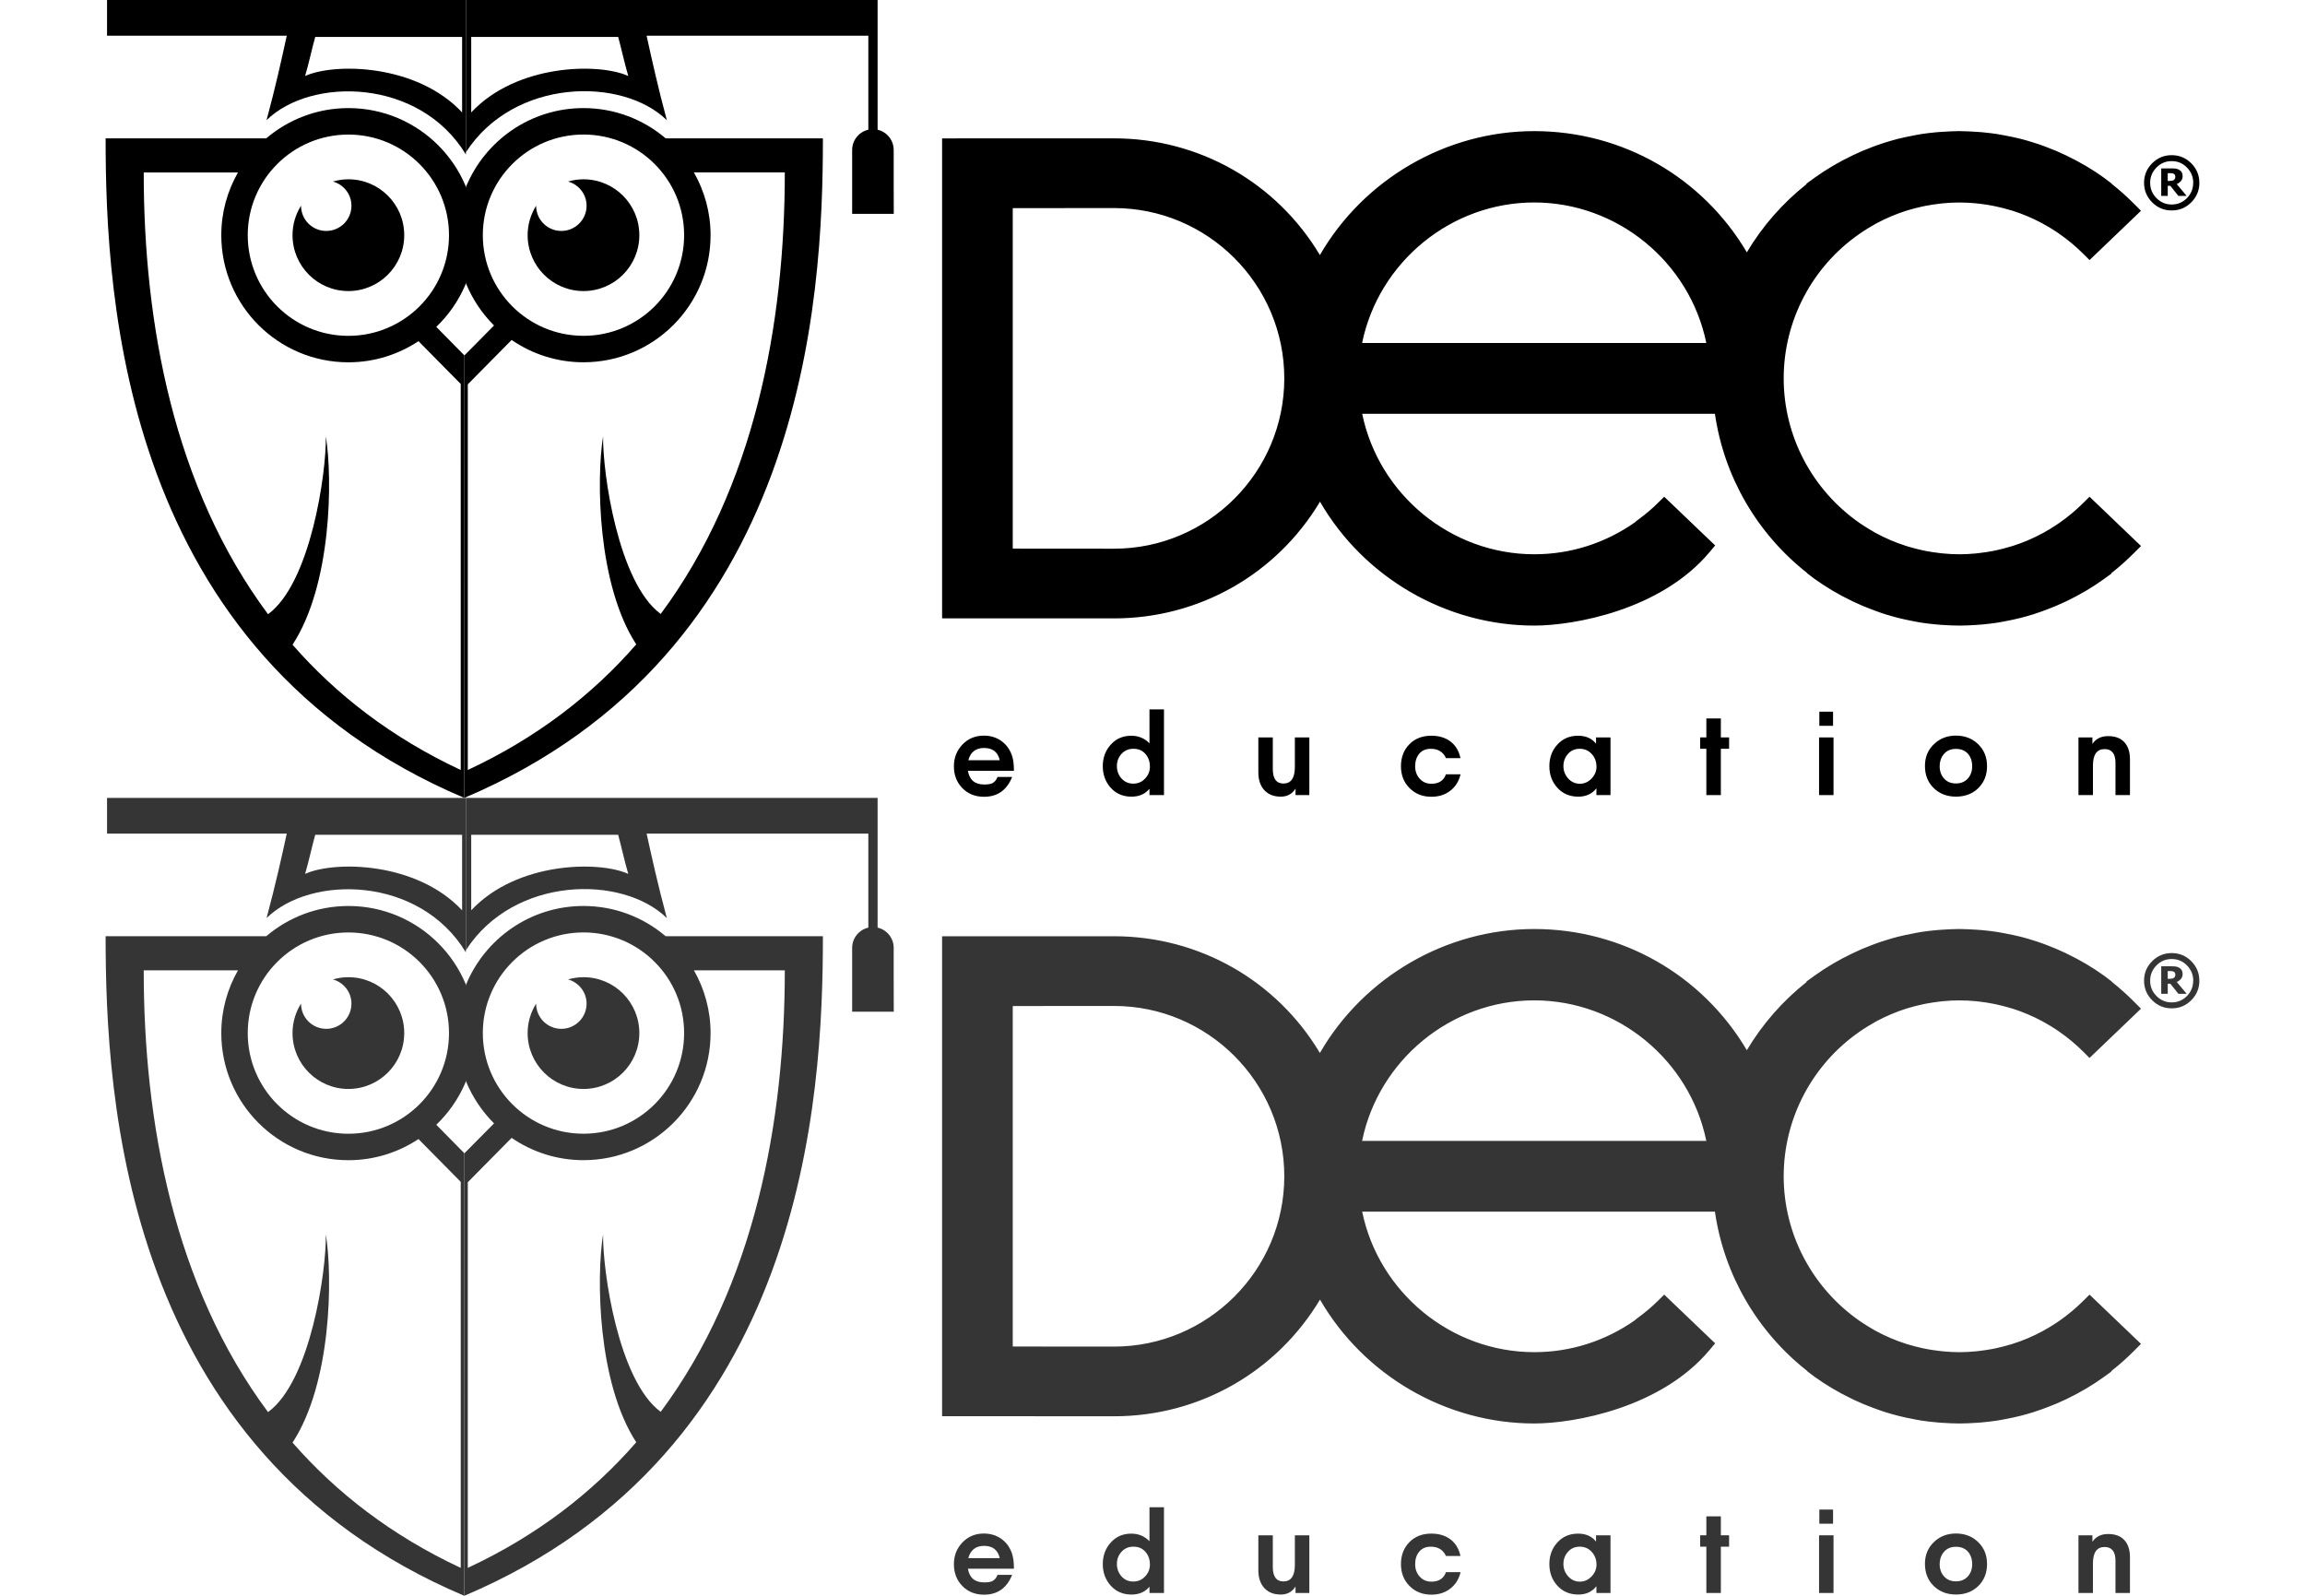 <?xml version="1.0"?>
<!--Icons from directory ""-->
<svg xmlns="http://www.w3.org/2000/svg" width="130" height="90" viewBox="0 0 130 90"><svg xmlns:xlink="http://www.w3.org/1999/xlink" xml:space="preserve" height="45" width="130" version="1.1" y="0" x="0px" viewBox="0 0 271.502 103.463" enable-background="new 0 0 271.502 103.463" id="header-logo--hor-black">  <switch>    <g>      <g>        <path d="m240.24 80.518c-0.688-0.002-1.378-0.033-2.066-0.08-0.271-0.016-0.488-0.034-0.699-0.057-0.645-0.055-1.293-0.127-1.936-0.229-0.183-0.027-0.373-0.059-0.561-0.098l-0.279-0.05c-0.394-0.07-0.791-0.152-1.178-0.237 0 0-0.751-0.172-0.985-0.228-0.527-0.14-1.048-0.287-1.563-0.451-0.39-0.118-0.785-0.258-1.166-0.395-0.197-0.068-0.406-0.144-0.608-0.231-0.759-0.279-1.528-0.604-2.285-0.966l-0.218-0.104c-1.693-0.815-3.29-1.757-4.729-2.796l-0.515-0.371 0.022-0.031c-6.774-5.106-11.223-12.75-12.283-21.137h-46.987c1.921 11.113 11.708 19.414 23.042 19.414 4.955 0 9.697-1.556 13.738-4.495l0.223-0.202c0.953-0.717 1.767-1.409 2.48-2.122l0.417-0.41 5.774 5.53-0.357 0.429c-6.169 7.376-17.269 9.327-22.275 9.327-11.76 0-22.297-6.364-27.779-16.689-5.392 9.745-15.522 15.75-26.708 15.75l-21.709-0.006v-61.037l21.709-0.008c11.187 0 21.32 6.005 26.708 15.751 5.482-10.324 16.019-16.684 27.779-16.684 11.575 0 22.034 6.221 27.577 16.316 2.144-3.887 5.101-7.306 8.629-9.971l-0.004-0.007 0.52-0.412c1.444-1.043 3.045-1.987 4.748-2.809l0.197-0.091c0.721-0.345 1.491-0.675 2.29-0.975 0.2-0.076 0.406-0.15 0.614-0.226 0.374-0.14 0.769-0.272 1.166-0.396 0.512-0.159 1.028-0.312 1.554-0.447 0.324-0.079 0.647-0.153 0.968-0.221 0.406-0.091 0.803-0.171 1.197-0.242l0.176-0.034c0.22-0.039 0.443-0.081 0.664-0.117 0.643-0.103 1.291-0.174 1.944-0.231l0.686-0.056c0.689-0.046 1.381-0.08 2.078-0.083h0.121c0.809 0.003 1.501 0.037 2.188 0.083l0.685 0.056c0.657 0.058 1.3 0.129 1.943 0.231 0.229 0.036 0.448 0.078 0.677 0.121l0.168 0.03c0.396 0.071 0.786 0.151 1.18 0.237 0.336 0.072 0.665 0.146 0.985 0.226 0.525 0.135 1.043 0.288 1.558 0.447 0.39 0.12 0.781 0.256 1.166 0.396l0.609 0.226c0.782 0.295 1.555 0.62 2.294 0.974l0.146 0.07c1.759 0.85 3.358 1.791 4.792 2.83l0.512 0.367-0.025 0.032c1.172 0.882 2.309 1.874 3.381 2.958l0.43 0.428-5.809 5.568-0.413-0.409c-0.985-0.979-2.045-1.862-3.154-2.628l-0.481-0.337c-0.477-0.312-0.958-0.602-1.46-0.881l-0.342-0.199c-1.258-0.675-2.601-1.241-3.979-1.68l-0.378-0.109c-0.561-0.167-1.139-0.316-1.723-0.443-0.164-0.036-0.332-0.069-0.495-0.101-0.585-0.115-1.177-0.202-1.772-0.274l-0.452-0.055c-0.784-0.075-1.516-0.11-2.239-0.11-0.714 0-1.44 0.035-2.238 0.111l-0.447 0.054c-0.591 0.072-1.181 0.159-1.759 0.274-0.167 0.031-0.336 0.064-0.497 0.1-0.594 0.128-1.167 0.277-1.74 0.444l-0.384 0.111c-1.361 0.435-2.704 1.002-3.975 1.687l-0.322 0.185c-0.502 0.283-0.99 0.575-1.467 0.887-0.171 0.113-0.323 0.222-0.48 0.333-6.304 4.382-10.071 11.569-10.071 19.223 0 7.652 3.768 14.834 10.067 19.218 0.185 0.124 0.332 0.229 0.476 0.32 0.48 0.316 0.974 0.614 1.469 0.899l0.325 0.18c1.268 0.685 2.606 1.249 3.993 1.689l0.367 0.109c0.575 0.173 1.148 0.318 1.738 0.444l0.505 0.105c0.573 0.118 1.158 0.201 1.754 0.271l0.447 0.052c0.784 0.077 1.518 0.116 2.238 0.116 0.734 0 1.467-0.039 2.244-0.116l0.457-0.052c0.586-0.069 1.178-0.152 1.757-0.272l0.501-0.104c0.584-0.126 1.156-0.271 1.721-0.444l0.393-0.115c1.378-0.435 2.717-1.001 3.977-1.684l0.325-0.18c0.509-0.285 0.99-0.584 1.475-0.893l0.488-0.336c1.095-0.764 2.157-1.648 3.14-2.624l0.413-0.41 5.809 5.563-0.43 0.437c-1.081 1.09-2.226 2.087-3.401 2.976v0.006l-0.468 0.373c-1.426 1.032-3.021 1.979-4.742 2.81l-0.2 0.09c-0.791 0.373-1.542 0.687-2.293 0.974-0.197 0.08-0.403 0.155-0.609 0.229-0.382 0.135-0.773 0.271-1.163 0.39-0.512 0.164-1.033 0.312-1.558 0.447-0.232 0.06-0.98 0.229-0.98 0.229-0.399 0.087-0.789 0.169-1.192 0.239l-0.25 0.046c-0.197 0.04-0.393 0.074-0.594 0.102-0.635 0.103-1.282 0.175-1.929 0.229-0.22 0.022-0.454 0.043-0.68 0.057-0.699 0.047-1.393 0.078-2.086 0.08l-0.091 0.011-0.19-0.009zm-109.48-8.769c12.506 0 22.679-10.178 22.679-22.682 0-12.512-10.173-22.682-22.679-22.682-0.052 0-8.696 0.002-13.728 0.009v45.339c5.03 0.009 13.68 0.016 13.73 0.016zm77.53-26.678c-1.922-11.114-11.708-19.415-23.04-19.415-11.334 0-21.121 8.301-23.042 19.415h46.08z"/>        <path d="m240.48 18.2c0.688 0.009 1.366 0.037 2.042 0.086 0.228 0.013 0.455 0.031 0.673 0.05 0.642 0.059 1.275 0.134 1.898 0.231 0.285 0.045 0.555 0.096 0.827 0.15 0.392 0.069 0.781 0.147 1.168 0.229 0.321 0.071 0.643 0.142 0.963 0.223 0.512 0.135 1.028 0.284 1.524 0.439 0.388 0.12 0.771 0.252 1.146 0.386 0.202 0.073 0.405 0.146 0.599 0.221 0.767 0.292 1.516 0.609 2.251 0.959 0.064 0.031 0.124 0.061 0.191 0.092 1.629 0.783 3.198 1.697 4.653 2.751l-0.019 0.024c1.365 0.983 2.635 2.081 3.812 3.268l-4.95 4.741c-0.997-0.989-2.076-1.895-3.227-2.691-0.172-0.118-0.331-0.232-0.496-0.339-0.486-0.323-0.988-0.629-1.501-0.913-0.114-0.065-0.223-0.128-0.337-0.196-1.298-0.694-2.665-1.274-4.089-1.727-0.127-0.04-0.254-0.075-0.389-0.115-0.583-0.172-1.173-0.325-1.77-0.456-0.171-0.034-0.338-0.069-0.511-0.102-0.595-0.116-1.201-0.207-1.814-0.277-0.148-0.021-0.303-0.041-0.454-0.061-0.764-0.069-1.527-0.112-2.303-0.112s-1.534 0.043-2.294 0.112c-0.157 0.02-0.309 0.04-0.462 0.061-0.611 0.07-1.216 0.161-1.81 0.277-0.167 0.032-0.342 0.067-0.508 0.102-0.603 0.131-1.195 0.284-1.776 0.456-0.129 0.04-0.256 0.075-0.387 0.115-1.425 0.452-2.787 1.032-4.088 1.727-0.115 0.068-0.225 0.131-0.338 0.196-0.509 0.284-1.011 0.59-1.5 0.913-0.169 0.106-0.329 0.221-0.493 0.339-6.232 4.332-10.32 11.534-10.32 19.709 0 8.161 4.088 15.375 10.32 19.707 0.164 0.113 0.323 0.226 0.493 0.334 0.489 0.322 0.991 0.626 1.5 0.916 0.113 0.062 0.223 0.127 0.338 0.19 1.301 0.699 2.664 1.277 4.088 1.729 0.131 0.036 0.258 0.075 0.387 0.113 0.582 0.177 1.174 0.322 1.776 0.454 0.166 0.037 0.341 0.07 0.508 0.109 0.594 0.114 1.199 0.206 1.81 0.274 0.154 0.016 0.305 0.04 0.462 0.056 0.76 0.077 1.518 0.117 2.294 0.117s1.539-0.04 2.303-0.117c0.151-0.016 0.306-0.04 0.454-0.056 0.613-0.068 1.219-0.16 1.814-0.274 0.173-0.039 0.34-0.072 0.511-0.109 0.596-0.132 1.186-0.277 1.77-0.454 0.135-0.038 0.262-0.077 0.389-0.113 1.424-0.452 2.791-1.03 4.089-1.729 0.114-0.063 0.223-0.129 0.337-0.19 0.513-0.29 1.015-0.594 1.501-0.916 0.165-0.108 0.323-0.221 0.496-0.334 1.151-0.803 2.23-1.707 3.227-2.699l4.95 4.743c-1.178 1.188-2.447 2.286-3.812 3.266l0.019 0.028c-1.455 1.055-3.024 1.964-4.653 2.753-0.067 0.029-0.127 0.062-0.191 0.095-0.736 0.344-1.484 0.661-2.251 0.948-0.194 0.079-0.397 0.153-0.599 0.224-0.375 0.133-0.758 0.27-1.146 0.386-0.497 0.157-1.012 0.307-1.524 0.44-0.32 0.08-0.642 0.147-0.963 0.224-0.387 0.086-0.776 0.163-1.168 0.234-0.272 0.047-0.542 0.104-0.827 0.144-0.623 0.103-1.256 0.174-1.898 0.228-0.219 0.024-0.446 0.041-0.673 0.06-0.675 0.043-1.354 0.073-2.042 0.075-0.034 0-0.059 0.006-0.088 0.006h-0.05c-0.026 0-0.056-0.006-0.087-0.006-0.681-0.002-1.361-0.032-2.038-0.075-0.222-0.019-0.451-0.035-0.675-0.06-0.635-0.054-1.276-0.125-1.903-0.228-0.276-0.04-0.549-0.097-0.831-0.144-0.388-0.071-0.773-0.148-1.153-0.234-0.323-0.076-0.643-0.144-0.964-0.224-0.518-0.134-1.026-0.283-1.528-0.44-0.39-0.116-0.774-0.253-1.142-0.386-0.205-0.07-0.405-0.145-0.599-0.224-0.772-0.287-1.519-0.604-2.245-0.948-0.066-0.033-0.137-0.065-0.197-0.095-1.642-0.789-3.198-1.698-4.662-2.753l0.021-0.028c-6.894-4.978-11.636-12.731-12.614-21.625h-48.219c1.659 11.646 11.639 20.609 23.744 20.609 5.376 0 10.314-1.788 14.32-4.775v-0.044c0.896-0.668 1.754-1.386 2.545-2.175l4.952 4.743c-5.595 6.699-15.893 9.109-21.817 9.109-12.208 0-22.765-7.092-27.771-17.386-4.93 9.76-15.038 16.448-26.716 16.448-0.098 0-21.025-0.007-21.112-0.007v-59.839c0.087 0 21.014-0.003 21.112-0.003 11.679 0 21.787 6.689 26.716 16.448 5.006-10.293 15.563-17.388 27.771-17.388 12.056 0 22.5 6.921 27.577 17.007 2.243-4.442 5.512-8.273 9.512-11.166l-0.021-0.024c1.464-1.054 3.02-1.968 4.662-2.751 0.06-0.031 0.131-0.061 0.197-0.092 0.727-0.35 1.473-0.667 2.245-0.959 0.194-0.074 0.394-0.147 0.599-0.221 0.367-0.134 0.752-0.266 1.142-0.386 0.502-0.155 1.011-0.305 1.528-0.439 0.322-0.081 0.641-0.151 0.964-0.223 0.38-0.081 0.765-0.159 1.153-0.229 0.282-0.055 0.554-0.105 0.831-0.15 0.627-0.098 1.268-0.173 1.903-0.231 0.224-0.019 0.453-0.037 0.675-0.05 0.677-0.049 1.357-0.077 2.038-0.086h0.238zm-78.98 27.471h47.483c-1.655-11.646-11.638-20.613-23.74-20.613-12.1 0-22.08 8.966-23.74 20.613zm-30.74 26.676c12.853 0 23.279-10.428 23.279-23.279 0-12.858-10.426-23.284-23.279-23.284-0.058 0-9.418 0.008-14.328 0.012v46.537c4.91 0.005 14.27 0.014 14.33 0.014zm109.72-55.343h-0.232c-0.645 0.011-1.313 0.032-2.114 0.089-0.239 0.012-0.471 0.033-0.696 0.051-0.746 0.071-1.395 0.147-1.987 0.238-0.231 0.04-0.46 0.082-0.686 0.123l-0.174 0.034c-0.401 0.073-0.804 0.154-1.201 0.239-0.342 0.073-0.679 0.149-1.002 0.232-0.537 0.139-1.062 0.293-1.587 0.459-0.404 0.12-0.81 0.261-1.197 0.399-0.203 0.074-0.413 0.155-0.615 0.23-0.815 0.306-1.602 0.641-2.335 0.997l-0.085 0.041-0.111 0.051c-1.738 0.831-3.368 1.795-4.846 2.857l-1.079 0.78 0.042 0.045c-3.089 2.439-5.733 5.45-7.753 8.849-5.762-9.748-16.14-15.716-27.577-15.716s-22.106 6.242-27.787 16.073c-5.61-9.393-15.651-15.135-26.7-15.135l-10.74 0.003-10.354 0.003h-1.196v62.235h11.546l10.758 0.005c11.047 0 21.081-5.744 26.7-15.131 5.681 9.83 16.35 16.065 27.787 16.065 5.107 0 16.425-1.989 22.736-9.535l0.719-0.857-0.81-0.773-4.956-4.74-0.841-0.805-0.828 0.817c-0.694 0.691-1.484 1.369-2.42 2.065l-0.476 0.359v0.029c-3.877 2.742-8.401 4.192-13.123 4.192-10.806 0-20.165-7.743-22.318-18.218h45.741c1.17 8.138 5.465 15.547 11.95 20.641l-0.018 0.021 1.011 0.766c1.476 1.058 3.104 2.025 4.846 2.857 0.019 0.01 0.068 0.037 0.123 0.06l0.056 0.03c0.796 0.375 1.583 0.709 2.361 0.998 0.195 0.077 0.412 0.157 0.633 0.233 0.363 0.138 0.769 0.273 1.172 0.402 0.525 0.162 1.059 0.313 1.582 0.45 0.244 0.063 0.482 0.116 0.715 0.167l0.285 0.067c0.406 0.085 0.805 0.167 1.21 0.244l0.275 0.05c0.199 0.036 0.394 0.072 0.587 0.104 0.606 0.094 1.258 0.168 1.979 0.234 0.198 0.02 0.423 0.035 0.636 0.053h0.01l0.057 0.002c0.824 0.06 1.494 0.079 2.112 0.084 0.002 0.002 0.05 0.002 0.089 0.002 0.097 0 0.145 0 0.188-0.002 0.583-0.005 1.234-0.024 2.068-0.084 0.25-0.02 0.491-0.035 0.725-0.055 0.695-0.066 1.345-0.141 1.958-0.234 0.201-0.031 0.4-0.068 0.607-0.108l0.246-0.045c0.409-0.075 0.807-0.159 1.207-0.242l0.312-0.074c0.225-0.051 0.454-0.102 0.684-0.159 0.536-0.14 1.074-0.291 1.603-0.455 0.394-0.127 0.793-0.263 1.187-0.405 0.207-0.071 0.421-0.151 0.63-0.236 0.747-0.276 1.516-0.603 2.321-0.981l0.115-0.052 0.103-0.051c1.734-0.837 3.364-1.799 4.82-2.854l0.971-0.704-0.028-0.046c1.036-0.811 2.042-1.704 2.999-2.672l0.861-0.862-0.88-0.844-4.952-4.74-0.841-0.805-0.823 0.817c-0.96 0.953-1.995 1.813-3.074 2.567l-0.249 0.167-0.224 0.153c-0.492 0.325-0.959 0.604-1.422 0.863l-0.14 0.082c-0.058 0.034-0.117 0.066-0.177 0.097-1.23 0.666-2.539 1.222-3.891 1.646l-0.348 0.099c-0.548 0.169-1.096 0.309-1.706 0.444-0.165 0.034-0.328 0.065-0.488 0.102-0.52 0.099-1.079 0.188-1.712 0.259-0.066 0.008-0.149 0.021-0.229 0.027-0.067 0.011-0.137 0.02-0.2 0.026-0.77 0.075-1.482 0.113-2.193 0.113-0.706 0-1.421-0.038-2.179-0.113-0.08-0.007-0.151-0.016-0.214-0.026-0.082-0.006-0.159-0.02-0.233-0.027-0.62-0.071-1.184-0.158-1.71-0.259l-0.127-0.031-0.359-0.07c-0.604-0.136-1.152-0.275-1.682-0.435l-0.203-0.059-0.193-0.06c-1.321-0.415-2.627-0.971-3.857-1.632-0.063-0.034-0.115-0.063-0.175-0.099l-0.149-0.085c-0.481-0.275-0.969-0.569-1.42-0.868-0.152-0.099-0.291-0.196-0.434-0.288-6.18-4.302-9.847-11.303-9.847-18.755 0-7.462 3.667-14.461 9.813-18.733 0.155-0.107 0.306-0.214 0.461-0.315 0.444-0.297 0.927-0.586 1.432-0.867l0.143-0.087 0.2-0.113c1.212-0.649 2.521-1.206 3.865-1.633l0.085-0.022c0.098-0.028 0.191-0.054 0.282-0.085 0.543-0.157 1.112-0.306 1.679-0.428 0.166-0.038 0.327-0.07 0.483-0.099 0.522-0.104 1.085-0.188 1.728-0.266l0.23-0.026 0.209-0.026c0.764-0.073 1.476-0.108 2.173-0.108 0.7 0 1.416 0.035 2.187 0.108l0.194 0.026 0.254 0.026c0.629 0.077 1.194 0.162 1.703 0.266 0.164 0.031 0.32 0.061 0.476 0.099 0.582 0.125 1.151 0.271 1.696 0.433l0.227 0.066 0.164 0.046c1.316 0.419 2.625 0.976 3.862 1.637l0.202 0.119 0.097 0.054c0.505 0.279 0.973 0.562 1.455 0.878l0.242 0.166 0.233 0.163c1.067 0.74 2.102 1.602 3.062 2.555l0.823 0.822 0.841-0.806 4.952-4.742 0.88-0.844-0.861-0.864c-0.944-0.95-1.935-1.834-2.956-2.64l0.019-0.019-1.004-0.762c-1.467-1.057-3.092-2.02-4.838-2.857l-0.004-0.007-0.055-0.023-0.099-0.048c-0.794-0.377-1.582-0.714-2.381-1.011-0.194-0.075-0.403-0.156-0.608-0.23-0.397-0.141-0.797-0.279-1.201-0.399-0.52-0.166-1.05-0.32-1.583-0.458-0.328-0.084-0.66-0.153-0.989-0.23-0.417-0.088-0.815-0.169-1.224-0.242l-0.158-0.028c-0.23-0.047-0.46-0.089-0.697-0.129-0.594-0.091-1.242-0.167-1.972-0.237-0.234-0.019-0.47-0.04-0.699-0.052-0.809-0.057-1.486-0.078-2.115-0.089h-0.02zm-77.55 27.471c2.153-10.479 11.512-18.221 22.318-18.221 10.81 0 20.168 7.742 22.318 18.221h-44.64zm-45.3-17.486c5.085-0.004 13.077-0.01 13.128-0.01 12.173 0 22.083 9.908 22.083 22.088 0 12.174-9.91 22.082-22.083 22.082-0.064 0-8.043-0.008-13.128-0.01v-44.15z"/>        <path d="m271.5 23.706c0 0.984-0.352 1.831-1.052 2.533-0.699 0.703-1.548 1.05-2.533 1.05-0.989 0-1.832-0.347-2.535-1.05-0.699-0.702-1.052-1.549-1.052-2.533 0-0.991 0.353-1.831 1.052-2.534 0.703-0.7 1.546-1.051 2.535-1.051 0.985 0 1.834 0.351 2.533 1.051 0.7 0.703 1.05 1.543 1.05 2.534m-0.79 0c0-0.77-0.273-1.43-0.818-1.986-0.547-0.556-1.202-0.827-1.976-0.827-0.77 0-1.429 0.271-1.975 0.827-0.545 0.557-0.82 1.217-0.82 1.986 0 0.771 0.275 1.432 0.82 1.986 0.546 0.548 1.205 0.827 1.975 0.827 0.773 0 1.428-0.279 1.976-0.827 0.54-0.554 0.81-1.214 0.81-1.986zm-0.85 1.699h-1.078l-1.044-1.309h-0.336v1.309h-0.845v-3.569h1.299c0.241 0 0.435 0.011 0.58 0.029 0.148 0.022 0.291 0.07 0.436 0.149 0.158 0.098 0.278 0.205 0.349 0.334 0.07 0.126 0.109 0.287 0.109 0.485 0 0.263-0.076 0.479-0.216 0.641-0.144 0.172-0.326 0.3-0.548 0.393l1.29 1.538zm-1.48-2.509c0-0.07-0.014-0.144-0.042-0.204-0.03-0.062-0.079-0.11-0.157-0.15-0.06-0.034-0.129-0.059-0.209-0.072-0.082-0.011-0.184-0.017-0.309-0.017h-0.263v1.009h0.203c0.127 0 0.242-0.011 0.348-0.031 0.113-0.021 0.194-0.057 0.255-0.104 0.058-0.046 0.103-0.103 0.133-0.171 0.03-0.07 0.05-0.154 0.05-0.26z"/>        <path d="m115.65 100.75h1.901c-0.691 1.713-1.901 2.568-3.64 2.568-1.143 0-2.085-0.373-2.815-1.121-0.729-0.745-1.097-1.69-1.097-2.84 0-1.104 0.37-2.042 1.106-2.812 0.745-0.773 1.666-1.155 2.775-1.155 0.852 0 1.59 0.221 2.233 0.664 0.641 0.442 1.106 1.065 1.397 1.86 0.183 0.5 0.274 1.185 0.274 2.037h-5.97c0.206 1.187 0.906 1.775 2.115 1.775 0.462 0 0.805-0.053 1.036-0.157 0.32-0.16 0.54-0.43 0.69-0.82m0.29-2.17c-0.244-1.06-0.92-1.59-2.027-1.59-1.075 0-1.76 0.53-2.052 1.59h4.08z"/>        <path d="m137.24 103.1h-1.88v-0.818c-0.567 0.683-1.349 1.021-2.333 1.021-1.089 0-1.98-0.376-2.678-1.136-0.694-0.767-1.045-1.702-1.045-2.818 0-1.097 0.351-2.032 1.036-2.791 0.689-0.772 1.575-1.154 2.663-1.154 0.935 0 1.72 0.329 2.357 0.986v-4.406h1.88v11.123zm-1.83-3.727c0-0.645-0.201-1.187-0.588-1.626-0.389-0.439-0.902-0.652-1.54-0.652-0.626 0-1.141 0.213-1.541 0.652-0.407 0.439-0.606 0.971-0.606 1.598 0 0.614 0.197 1.15 0.594 1.599 0.4 0.442 0.911 0.671 1.52 0.671 0.617 0 1.135-0.221 1.54-0.66 0.42-0.43 0.63-0.961 0.63-1.577z"/>        <path d="m156.09 103.1h-1.792v-0.839c-0.444 0.699-1.084 1.04-1.908 1.04-0.939 0-1.66-0.295-2.182-0.892-0.491-0.557-0.732-1.313-0.732-2.267v-4.521h1.875v4.103c0 1.248 0.457 1.877 1.375 1.877 0.986 0 1.485-0.713 1.485-2.14v-3.84h1.878v7.48z"/>        <path d="m175.7 100.4c-0.221 0.914-0.673 1.632-1.345 2.141-0.677 0.521-1.484 0.775-2.436 0.775-1.155 0-2.091-0.373-2.834-1.121-0.743-0.745-1.117-1.69-1.117-2.832 0-1.166 0.369-2.118 1.097-2.857 0.724-0.735 1.666-1.105 2.842-1.105 0.982 0 1.792 0.243 2.448 0.724 0.688 0.509 1.129 1.239 1.331 2.181h-1.88c-0.372-0.81-1.026-1.209-1.962-1.209-0.646 0-1.146 0.209-1.5 0.635-0.358 0.431-0.534 0.977-0.534 1.633 0 0.633 0.191 1.164 0.584 1.605 0.388 0.438 0.895 0.661 1.526 0.661 0.96 0 1.585-0.407 1.886-1.229h1.88z"/>        <path d="m195.14 103.1h-1.825v-0.881c-0.564 0.727-1.348 1.083-2.347 1.083-1.104 0-2.006-0.376-2.704-1.136-0.702-0.767-1.051-1.702-1.051-2.82 0-1.105 0.343-2.039 1.042-2.8 0.688-0.762 1.584-1.144 2.68-1.144 1.015 0 1.789 0.344 2.33 1.031v-0.812h1.875v7.485zm-1.82-3.712c0-0.638-0.207-1.177-0.617-1.622-0.413-0.453-0.938-0.671-1.556-0.671-0.62 0-1.123 0.218-1.518 0.663-0.396 0.442-0.593 0.971-0.593 1.585 0 0.606 0.204 1.142 0.615 1.598 0.408 0.456 0.914 0.688 1.523 0.688 0.582 0 1.091-0.232 1.516-0.68 0.43-0.45 0.64-0.972 0.64-1.562z"/>        <polygon points="210.52 97.095 209.45 97.095 209.45 103.1 207.57 103.1 207.57 97.095 206.77 97.095 206.77 95.619 207.57 95.619 207.57 93.162 209.45 93.162 209.45 95.619 210.52 95.619"/>        <path d="m224.06 103.1h-1.875v-7.478h1.875v7.478zm-0.06-8.984h-1.778v-1.833h1.778v1.833z"/>        <path d="m243.97 99.312c0 1.184-0.38 2.137-1.129 2.876-0.759 0.744-1.726 1.111-2.904 1.111-1.168 0-2.133-0.371-2.89-1.115-0.763-0.746-1.132-1.706-1.132-2.872 0-1.131 0.387-2.067 1.16-2.812 0.772-0.746 1.729-1.114 2.862-1.114 1.144 0 2.109 0.368 2.878 1.114 0.77 0.748 1.15 1.685 1.15 2.816m-6.14 0.05c0 0.642 0.193 1.171 0.575 1.592 0.375 0.422 0.887 0.631 1.532 0.631 0.649 0 1.155-0.209 1.54-0.631 0.382-0.421 0.569-0.95 0.569-1.592 0-0.67-0.185-1.207-0.556-1.632-0.38-0.418-0.895-0.625-1.553-0.625-0.645 0-1.157 0.212-1.532 0.639-0.38 0.427-0.57 0.966-0.57 1.622z"/>        <path d="m262.5 103.1h-1.877v-4.172c0-1.194-0.476-1.793-1.408-1.793-1.012 0-1.515 0.715-1.515 2.143v3.822h-1.877v-7.478h1.807v0.836c0.46-0.674 1.139-1.006 2.027-1.006 0.936 0 1.633 0.261 2.119 0.794 0.48 0.522 0.724 1.261 0.724 2.203v4.651z"/>        <path d="m61.966 23.25c-0.697 0-1.362 0.104-2 0.289 1.379 0.385 2.401 1.639 2.401 3.136 0 1.809-1.467 3.271-3.272 3.271-1.81 0-3.272-1.463-3.272-3.271l0.004-0.005c-0.694 1.111-1.104 2.419-1.104 3.825 0 3.999 3.242 7.246 7.244 7.246 4.003 0 7.241-3.247 7.241-7.246s-3.239-7.245-7.242-7.245"/>        <path d="m31.48 23.25c-0.692 0-1.361 0.104-2.002 0.289 1.383 0.385 2.4 1.639 2.4 3.136 0 1.809-1.462 3.271-3.268 3.271-1.809 0-3.27-1.463-3.27-3.271v-0.006c-0.693 1.112-1.103 2.42-1.103 3.826 0 3.999 3.242 7.246 7.242 7.246 4.004 0 7.243-3.247 7.243-7.246s-3.238-7.245-7.242-7.245"/>        <path d="m46.715 0h-46.53v4.633h23.305c-0.686 3.14-1.451 6.614-2.621 10.951 5.756-5.634 19.842-5.472 25.847 4.449v-20.033zm-0.488 14.58c-5.885-6.306-16.539-6.459-20.359-4.725 0.481-1.625 0.9-3.607 1.312-5.068h19.047v9.793z"/>        <path d="m96.804 19.442v8.284h5.397s-0.024-8.284-0.01-8.284c0-1.278-0.896-2.346-2.086-2.621v-16.821h-53.388v19.75c6.22-9.638 20.298-9.8 26.057-4.166-1.166-4.337-1.932-7.812-2.623-10.951h28.751v12.188c-1.195 0.274-2.096 1.34-2.096 2.621m-49.398-4.862v-9.793h19.056c0.405 1.461 0.827 3.443 1.31 5.068-3.818-1.734-14.474-1.581-20.366 4.725z"/>        <path d="m46.525 46.086l-3.646-3.7c3.124-2.998 5.081-7.212 5.081-11.891 0-9.099-7.375-16.479-16.479-16.479-4.061 0-7.775 1.48-10.653 3.922h-20.828c0 20.884 2.249 66.805 46.506 85.525 0-5.838 0.019-57.374 0.019-57.374m-1.998-15.591c0 7.21-5.842 13.051-13.047 13.051s-13.05-5.841-13.05-13.051c0-7.207 5.845-13.049 13.05-13.049s13.047 5.842 13.047 13.049zm1.521 69.348c-8.985-4.198-16.144-9.766-21.811-16.246 5.069-7.745 5.217-21.439 4.32-27.015 0.075 4.726-1.97 19.035-7.497 23.058-12.216-16.414-16.119-37.605-16.119-57.282h12.222c-1.371 2.403-2.163 5.177-2.163 8.137 0 9.102 7.381 16.481 16.479 16.481 3.361 0 6.485-1.013 9.091-2.742l5.478 5.55v50.059z"/>        <path d="m72.619 17.938c-2.872-2.441-6.59-3.922-10.652-3.922-6.898 0-12.794 4.242-15.251 10.249v12.457c0.848 2.07 2.094 3.935 3.653 5.484l-3.843 3.88s-0.019 50.735-0.019 57.377c44.253-18.721 46.505-64.642 46.505-85.525h-20.393zm-23.706 12.557c0-7.207 5.847-13.049 13.054-13.049 7.208 0 13.049 5.842 13.049 13.049 0 7.21-5.841 13.051-13.049 13.051s-13.054-5.841-13.054-13.051zm15.596 26.087c-0.891 5.567-0.743 19.224 4.299 26.976-5.663 6.504-12.835 12.085-21.844 16.287v-50.006l5.684-5.755c2.65 1.822 5.863 2.893 9.319 2.893 9.098 0 16.479-7.38 16.479-16.481 0-2.96-0.791-5.734-2.162-8.137h11.788c0 19.666-3.901 40.846-16.094 57.254-5.503-4.055-7.542-18.318-7.469-23.031z"/>      </g>    </g>  </switch></svg><svg xmlns:xlink="http://www.w3.org/1999/xlink" xml:space="preserve" height="45" width="130" version="1.1" y="45" x="0px" viewBox="0 0 271.502 103.463" enable-background="new 0 0 271.502 103.463" id="header-logo--hor-gray">	<switch>		<g>			<g fill="#353535">				<path d="m240.24 80.518c-0.688-0.002-1.378-0.033-2.066-0.08-0.271-0.016-0.488-0.034-0.699-0.057-0.645-0.055-1.293-0.127-1.936-0.229-0.183-0.027-0.373-0.059-0.561-0.098l-0.279-0.05c-0.394-0.07-0.791-0.152-1.178-0.237 0 0-0.751-0.172-0.985-0.228-0.527-0.14-1.048-0.287-1.563-0.451-0.39-0.118-0.785-0.258-1.166-0.395-0.197-0.068-0.406-0.144-0.608-0.231-0.759-0.279-1.528-0.604-2.285-0.966l-0.218-0.104c-1.693-0.815-3.29-1.757-4.729-2.796l-0.515-0.371 0.022-0.031c-6.774-5.106-11.223-12.75-12.283-21.137h-46.987c1.921 11.113 11.708 19.414 23.042 19.414 4.955 0 9.697-1.556 13.738-4.495l0.223-0.202c0.953-0.717 1.767-1.409 2.48-2.122l0.417-0.41 5.774 5.53-0.357 0.429c-6.169 7.376-17.269 9.327-22.275 9.327-11.76 0-22.297-6.364-27.779-16.689-5.392 9.745-15.522 15.75-26.708 15.75l-21.709-0.006v-61.037l21.709-0.008c11.187 0 21.32 6.005 26.708 15.751 5.482-10.324 16.019-16.684 27.779-16.684 11.575 0 22.034 6.221 27.577 16.316 2.144-3.887 5.101-7.306 8.629-9.971l-0.004-0.007 0.52-0.412c1.444-1.043 3.045-1.987 4.748-2.809l0.197-0.091c0.721-0.345 1.491-0.675 2.29-0.975 0.2-0.076 0.406-0.15 0.614-0.226 0.374-0.14 0.769-0.272 1.166-0.396 0.512-0.159 1.028-0.312 1.554-0.447 0.324-0.079 0.647-0.153 0.968-0.221 0.406-0.091 0.803-0.171 1.197-0.242l0.176-0.034c0.22-0.039 0.443-0.081 0.664-0.117 0.643-0.103 1.291-0.174 1.944-0.231l0.686-0.056c0.689-0.046 1.381-0.08 2.078-0.083h0.121c0.809 0.003 1.501 0.037 2.188 0.083l0.685 0.056c0.657 0.058 1.3 0.129 1.943 0.231 0.229 0.036 0.448 0.078 0.677 0.121l0.168 0.03c0.396 0.071 0.786 0.151 1.18 0.237 0.336 0.072 0.665 0.146 0.985 0.226 0.525 0.135 1.043 0.288 1.558 0.447 0.39 0.12 0.781 0.256 1.166 0.396l0.609 0.226c0.782 0.295 1.555 0.62 2.294 0.974l0.146 0.07c1.759 0.85 3.358 1.791 4.792 2.83l0.512 0.367-0.025 0.032c1.172 0.882 2.309 1.874 3.381 2.958l0.43 0.428-5.809 5.568-0.413-0.409c-0.985-0.979-2.045-1.862-3.154-2.628l-0.481-0.337c-0.477-0.312-0.958-0.602-1.46-0.881l-0.342-0.199c-1.258-0.675-2.601-1.241-3.979-1.68l-0.378-0.109c-0.561-0.167-1.139-0.316-1.723-0.443-0.164-0.036-0.332-0.069-0.495-0.101-0.585-0.115-1.177-0.202-1.772-0.274l-0.452-0.055c-0.784-0.075-1.516-0.11-2.239-0.11-0.714 0-1.44 0.035-2.238 0.111l-0.447 0.054c-0.591 0.072-1.181 0.159-1.759 0.274-0.167 0.031-0.336 0.064-0.497 0.1-0.594 0.128-1.167 0.277-1.74 0.444l-0.384 0.111c-1.361 0.435-2.704 1.002-3.975 1.687l-0.322 0.185c-0.502 0.283-0.99 0.575-1.467 0.887-0.171 0.113-0.323 0.222-0.48 0.333-6.304 4.382-10.071 11.569-10.071 19.223 0 7.652 3.768 14.834 10.067 19.218 0.185 0.124 0.332 0.229 0.476 0.32 0.48 0.316 0.974 0.614 1.469 0.899l0.325 0.18c1.268 0.685 2.606 1.249 3.993 1.689l0.367 0.109c0.575 0.173 1.148 0.318 1.738 0.444l0.505 0.105c0.573 0.118 1.158 0.201 1.754 0.271l0.447 0.052c0.784 0.077 1.518 0.116 2.238 0.116 0.734 0 1.467-0.039 2.244-0.116l0.457-0.052c0.586-0.069 1.178-0.152 1.757-0.272l0.501-0.104c0.584-0.126 1.156-0.271 1.721-0.444l0.393-0.115c1.378-0.435 2.717-1.001 3.977-1.684l0.325-0.18c0.509-0.285 0.99-0.584 1.475-0.893l0.488-0.336c1.095-0.764 2.157-1.648 3.14-2.624l0.413-0.41 5.809 5.563-0.43 0.437c-1.081 1.09-2.226 2.087-3.401 2.976v0.006l-0.468 0.373c-1.426 1.032-3.021 1.979-4.742 2.81l-0.2 0.09c-0.791 0.373-1.542 0.687-2.293 0.974-0.197 0.08-0.403 0.155-0.609 0.229-0.382 0.135-0.773 0.271-1.163 0.39-0.512 0.164-1.033 0.312-1.558 0.447-0.232 0.06-0.98 0.229-0.98 0.229-0.399 0.087-0.789 0.169-1.192 0.239l-0.25 0.046c-0.197 0.04-0.393 0.074-0.594 0.102-0.635 0.103-1.282 0.175-1.929 0.229-0.22 0.022-0.454 0.043-0.68 0.057-0.699 0.047-1.393 0.078-2.086 0.08l-0.091 0.011-0.19-0.009zm-109.48-8.769c12.506 0 22.679-10.178 22.679-22.682 0-12.512-10.173-22.682-22.679-22.682-0.052 0-8.696 0.002-13.728 0.009v45.339c5.03 0.009 13.68 0.016 13.73 0.016zm77.53-26.678c-1.922-11.114-11.708-19.415-23.04-19.415-11.334 0-21.121 8.301-23.042 19.415h46.08z"/>				<path d="m240.48 18.2c0.688 0.009 1.366 0.037 2.042 0.086 0.228 0.013 0.455 0.031 0.673 0.05 0.642 0.059 1.275 0.134 1.898 0.231 0.285 0.045 0.555 0.096 0.827 0.15 0.392 0.069 0.781 0.147 1.168 0.229 0.321 0.071 0.643 0.142 0.963 0.223 0.512 0.135 1.028 0.284 1.524 0.439 0.388 0.12 0.771 0.252 1.146 0.386 0.202 0.073 0.405 0.146 0.599 0.221 0.767 0.292 1.516 0.609 2.251 0.959 0.064 0.031 0.124 0.061 0.191 0.092 1.629 0.783 3.198 1.697 4.653 2.751l-0.019 0.024c1.365 0.983 2.635 2.081 3.812 3.268l-4.95 4.741c-0.997-0.989-2.076-1.895-3.227-2.691-0.172-0.118-0.331-0.232-0.496-0.339-0.486-0.323-0.988-0.629-1.501-0.913-0.114-0.065-0.223-0.128-0.337-0.196-1.298-0.694-2.665-1.274-4.089-1.727-0.127-0.04-0.254-0.075-0.389-0.115-0.583-0.172-1.173-0.325-1.77-0.456-0.171-0.034-0.338-0.069-0.511-0.102-0.595-0.116-1.201-0.207-1.814-0.277-0.148-0.021-0.303-0.041-0.454-0.061-0.764-0.069-1.527-0.112-2.303-0.112s-1.534 0.043-2.294 0.112c-0.157 0.02-0.309 0.04-0.462 0.061-0.611 0.07-1.216 0.161-1.81 0.277-0.167 0.032-0.342 0.067-0.508 0.102-0.603 0.131-1.195 0.284-1.776 0.456-0.129 0.04-0.256 0.075-0.387 0.115-1.425 0.452-2.787 1.032-4.088 1.727-0.115 0.068-0.225 0.131-0.338 0.196-0.509 0.284-1.011 0.59-1.5 0.913-0.169 0.106-0.329 0.221-0.493 0.339-6.232 4.332-10.32 11.534-10.32 19.709 0 8.161 4.088 15.375 10.32 19.707 0.164 0.113 0.323 0.226 0.493 0.334 0.489 0.322 0.991 0.626 1.5 0.916 0.113 0.062 0.223 0.127 0.338 0.19 1.301 0.699 2.664 1.277 4.088 1.729 0.131 0.036 0.258 0.075 0.387 0.113 0.582 0.177 1.174 0.322 1.776 0.454 0.166 0.037 0.341 0.07 0.508 0.109 0.594 0.114 1.199 0.206 1.81 0.274 0.154 0.016 0.305 0.04 0.462 0.056 0.76 0.077 1.518 0.117 2.294 0.117s1.539-0.04 2.303-0.117c0.151-0.016 0.306-0.04 0.454-0.056 0.613-0.068 1.219-0.16 1.814-0.274 0.173-0.039 0.34-0.072 0.511-0.109 0.596-0.132 1.186-0.277 1.77-0.454 0.135-0.038 0.262-0.077 0.389-0.113 1.424-0.452 2.791-1.03 4.089-1.729 0.114-0.063 0.223-0.129 0.337-0.19 0.513-0.29 1.015-0.594 1.501-0.916 0.165-0.108 0.323-0.221 0.496-0.334 1.151-0.803 2.23-1.707 3.227-2.699l4.95 4.743c-1.178 1.188-2.447 2.286-3.812 3.266l0.019 0.028c-1.455 1.055-3.024 1.964-4.653 2.753-0.067 0.029-0.127 0.062-0.191 0.095-0.736 0.344-1.484 0.661-2.251 0.948-0.194 0.079-0.397 0.153-0.599 0.224-0.375 0.133-0.758 0.27-1.146 0.386-0.497 0.157-1.012 0.307-1.524 0.44-0.32 0.08-0.642 0.147-0.963 0.224-0.387 0.086-0.776 0.163-1.168 0.234-0.272 0.047-0.542 0.104-0.827 0.144-0.623 0.103-1.256 0.174-1.898 0.228-0.219 0.024-0.446 0.041-0.673 0.06-0.675 0.043-1.354 0.073-2.042 0.075-0.034 0-0.059 0.006-0.088 0.006h-0.05c-0.026 0-0.056-0.006-0.087-0.006-0.681-0.002-1.361-0.032-2.038-0.075-0.222-0.019-0.451-0.035-0.675-0.06-0.635-0.054-1.276-0.125-1.903-0.228-0.276-0.04-0.549-0.097-0.831-0.144-0.388-0.071-0.773-0.148-1.153-0.234-0.323-0.076-0.643-0.144-0.964-0.224-0.518-0.134-1.026-0.283-1.528-0.44-0.39-0.116-0.774-0.253-1.142-0.386-0.205-0.07-0.405-0.145-0.599-0.224-0.772-0.287-1.519-0.604-2.245-0.948-0.066-0.033-0.137-0.065-0.197-0.095-1.642-0.789-3.198-1.698-4.662-2.753l0.021-0.028c-6.894-4.978-11.636-12.731-12.614-21.625h-48.219c1.659 11.646 11.639 20.609 23.744 20.609 5.376 0 10.314-1.788 14.32-4.775v-0.044c0.896-0.668 1.754-1.386 2.545-2.175l4.952 4.743c-5.595 6.699-15.893 9.109-21.817 9.109-12.208 0-22.765-7.092-27.771-17.386-4.93 9.76-15.038 16.448-26.716 16.448-0.098 0-21.025-0.007-21.112-0.007v-59.839c0.087 0 21.014-0.003 21.112-0.003 11.679 0 21.787 6.689 26.716 16.448 5.006-10.293 15.563-17.388 27.771-17.388 12.056 0 22.5 6.921 27.577 17.007 2.243-4.442 5.512-8.273 9.512-11.166l-0.021-0.024c1.464-1.054 3.02-1.968 4.662-2.751 0.06-0.031 0.131-0.061 0.197-0.092 0.727-0.35 1.473-0.667 2.245-0.959 0.194-0.074 0.394-0.147 0.599-0.221 0.367-0.134 0.752-0.266 1.142-0.386 0.502-0.155 1.011-0.305 1.528-0.439 0.322-0.081 0.641-0.151 0.964-0.223 0.38-0.081 0.765-0.159 1.153-0.229 0.282-0.055 0.554-0.105 0.831-0.15 0.627-0.098 1.268-0.173 1.903-0.231 0.224-0.019 0.453-0.037 0.675-0.05 0.677-0.049 1.357-0.077 2.038-0.086h0.238zm-78.98 27.471h47.483c-1.655-11.646-11.638-20.613-23.74-20.613-12.1 0-22.08 8.966-23.74 20.613zm-30.74 26.676c12.853 0 23.279-10.428 23.279-23.279 0-12.858-10.426-23.284-23.279-23.284-0.058 0-9.418 0.008-14.328 0.012v46.537c4.91 0.005 14.27 0.014 14.33 0.014zm109.72-55.343h-0.232c-0.645 0.011-1.313 0.032-2.114 0.089-0.239 0.012-0.471 0.033-0.696 0.051-0.746 0.071-1.395 0.147-1.987 0.238-0.231 0.04-0.46 0.082-0.686 0.123l-0.174 0.034c-0.401 0.073-0.804 0.154-1.201 0.239-0.342 0.073-0.679 0.149-1.002 0.232-0.537 0.139-1.062 0.293-1.587 0.459-0.404 0.12-0.81 0.261-1.197 0.399-0.203 0.074-0.413 0.155-0.615 0.23-0.815 0.306-1.602 0.641-2.335 0.997l-0.085 0.041-0.111 0.051c-1.738 0.831-3.368 1.795-4.846 2.857l-1.079 0.78 0.042 0.045c-3.089 2.439-5.733 5.45-7.753 8.849-5.762-9.748-16.14-15.716-27.577-15.716s-22.106 6.242-27.787 16.073c-5.61-9.393-15.651-15.135-26.7-15.135l-10.74 0.003-10.354 0.003h-1.196v62.235h11.546l10.758 0.005c11.047 0 21.081-5.744 26.7-15.131 5.681 9.83 16.35 16.065 27.787 16.065 5.107 0 16.425-1.989 22.736-9.535l0.719-0.857-0.81-0.773-4.956-4.74-0.841-0.805-0.828 0.817c-0.694 0.691-1.484 1.369-2.42 2.065l-0.476 0.359v0.029c-3.877 2.742-8.401 4.192-13.123 4.192-10.806 0-20.165-7.743-22.318-18.218h45.741c1.17 8.138 5.465 15.547 11.95 20.641l-0.018 0.021 1.011 0.766c1.476 1.058 3.104 2.025 4.846 2.857 0.019 0.01 0.068 0.037 0.123 0.06l0.056 0.03c0.796 0.375 1.583 0.709 2.361 0.998 0.195 0.077 0.412 0.157 0.633 0.233 0.363 0.138 0.769 0.273 1.172 0.402 0.525 0.162 1.059 0.313 1.582 0.45 0.244 0.063 0.482 0.116 0.715 0.167l0.285 0.067c0.406 0.085 0.805 0.167 1.21 0.244l0.275 0.05c0.199 0.036 0.394 0.072 0.587 0.104 0.606 0.094 1.258 0.168 1.979 0.234 0.198 0.02 0.423 0.035 0.636 0.053h0.01l0.057 0.002c0.824 0.06 1.494 0.079 2.112 0.084 0.002 0.002 0.05 0.002 0.089 0.002 0.097 0 0.145 0 0.188-0.002 0.583-0.005 1.234-0.024 2.068-0.084 0.25-0.02 0.491-0.035 0.725-0.055 0.695-0.066 1.345-0.141 1.958-0.234 0.201-0.031 0.4-0.068 0.607-0.108l0.246-0.045c0.409-0.075 0.807-0.159 1.207-0.242l0.312-0.074c0.225-0.051 0.454-0.102 0.684-0.159 0.536-0.14 1.074-0.291 1.603-0.455 0.394-0.127 0.793-0.263 1.187-0.405 0.207-0.071 0.421-0.151 0.63-0.236 0.747-0.276 1.516-0.603 2.321-0.981l0.115-0.052 0.103-0.051c1.734-0.837 3.364-1.799 4.82-2.854l0.971-0.704-0.028-0.046c1.036-0.811 2.042-1.704 2.999-2.672l0.861-0.862-0.88-0.844-4.952-4.74-0.841-0.805-0.823 0.817c-0.96 0.953-1.995 1.813-3.074 2.567l-0.249 0.167-0.224 0.153c-0.492 0.325-0.959 0.604-1.422 0.863l-0.14 0.082c-0.058 0.034-0.117 0.066-0.177 0.097-1.23 0.666-2.539 1.222-3.891 1.646l-0.348 0.099c-0.548 0.169-1.096 0.309-1.706 0.444-0.165 0.034-0.328 0.065-0.488 0.102-0.52 0.099-1.079 0.188-1.712 0.259-0.066 0.008-0.149 0.021-0.229 0.027-0.067 0.011-0.137 0.02-0.2 0.026-0.77 0.075-1.482 0.113-2.193 0.113-0.706 0-1.421-0.038-2.179-0.113-0.08-0.007-0.151-0.016-0.214-0.026-0.082-0.006-0.159-0.02-0.233-0.027-0.62-0.071-1.184-0.158-1.71-0.259l-0.127-0.031-0.359-0.07c-0.604-0.136-1.152-0.275-1.682-0.435l-0.203-0.059-0.193-0.06c-1.321-0.415-2.627-0.971-3.857-1.632-0.063-0.034-0.115-0.063-0.175-0.099l-0.149-0.085c-0.481-0.275-0.969-0.569-1.42-0.868-0.152-0.099-0.291-0.196-0.434-0.288-6.18-4.302-9.847-11.303-9.847-18.755 0-7.462 3.667-14.461 9.813-18.733 0.155-0.107 0.306-0.214 0.461-0.315 0.444-0.297 0.927-0.586 1.432-0.867l0.143-0.087 0.2-0.113c1.212-0.649 2.521-1.206 3.865-1.633l0.085-0.022c0.098-0.028 0.191-0.054 0.282-0.085 0.543-0.157 1.112-0.306 1.679-0.428 0.166-0.038 0.327-0.07 0.483-0.099 0.522-0.104 1.085-0.188 1.728-0.266l0.23-0.026 0.209-0.026c0.764-0.073 1.476-0.108 2.173-0.108 0.7 0 1.416 0.035 2.187 0.108l0.194 0.026 0.254 0.026c0.629 0.077 1.194 0.162 1.703 0.266 0.164 0.031 0.32 0.061 0.476 0.099 0.582 0.125 1.151 0.271 1.696 0.433l0.227 0.066 0.164 0.046c1.316 0.419 2.625 0.976 3.862 1.637l0.202 0.119 0.097 0.054c0.505 0.279 0.973 0.562 1.455 0.878l0.242 0.166 0.233 0.163c1.067 0.74 2.102 1.602 3.062 2.555l0.823 0.822 0.841-0.806 4.952-4.742 0.88-0.844-0.861-0.864c-0.944-0.95-1.935-1.834-2.956-2.64l0.019-0.019-1.004-0.762c-1.467-1.057-3.092-2.02-4.838-2.857l-0.004-0.007-0.055-0.023-0.099-0.048c-0.794-0.377-1.582-0.714-2.381-1.011-0.194-0.075-0.403-0.156-0.608-0.23-0.397-0.141-0.797-0.279-1.201-0.399-0.52-0.166-1.05-0.32-1.583-0.458-0.328-0.084-0.66-0.153-0.989-0.23-0.417-0.088-0.815-0.169-1.224-0.242l-0.158-0.028c-0.23-0.047-0.46-0.089-0.697-0.129-0.594-0.091-1.242-0.167-1.972-0.237-0.234-0.019-0.47-0.04-0.699-0.052-0.809-0.057-1.486-0.078-2.115-0.089h-0.02zm-77.55 27.471c2.153-10.479 11.512-18.221 22.318-18.221 10.81 0 20.168 7.742 22.318 18.221h-44.64zm-45.3-17.486c5.085-0.004 13.077-0.01 13.128-0.01 12.173 0 22.083 9.908 22.083 22.088 0 12.174-9.91 22.082-22.083 22.082-0.064 0-8.043-0.008-13.128-0.01v-44.15z"/>				<path d="m271.5 23.706c0 0.984-0.352 1.831-1.052 2.533-0.699 0.703-1.548 1.05-2.533 1.05-0.989 0-1.832-0.347-2.535-1.05-0.699-0.702-1.052-1.549-1.052-2.533 0-0.991 0.353-1.831 1.052-2.534 0.703-0.7 1.546-1.051 2.535-1.051 0.985 0 1.834 0.351 2.533 1.051 0.7 0.703 1.05 1.543 1.05 2.534m-0.79 0c0-0.77-0.273-1.43-0.818-1.986-0.547-0.556-1.202-0.827-1.976-0.827-0.77 0-1.429 0.271-1.975 0.827-0.545 0.557-0.82 1.217-0.82 1.986 0 0.771 0.275 1.432 0.82 1.986 0.546 0.548 1.205 0.827 1.975 0.827 0.773 0 1.428-0.279 1.976-0.827 0.54-0.554 0.81-1.214 0.81-1.986zm-0.85 1.699h-1.078l-1.044-1.309h-0.336v1.309h-0.845v-3.569h1.299c0.241 0 0.435 0.011 0.58 0.029 0.148 0.022 0.291 0.07 0.436 0.149 0.158 0.098 0.278 0.205 0.349 0.334 0.07 0.126 0.109 0.287 0.109 0.485 0 0.263-0.076 0.479-0.216 0.641-0.144 0.172-0.326 0.3-0.548 0.393l1.29 1.538zm-1.48-2.509c0-0.07-0.014-0.144-0.042-0.204-0.03-0.062-0.079-0.11-0.157-0.15-0.06-0.034-0.129-0.059-0.209-0.072-0.082-0.011-0.184-0.017-0.309-0.017h-0.263v1.009h0.203c0.127 0 0.242-0.011 0.348-0.031 0.113-0.021 0.194-0.057 0.255-0.104 0.058-0.046 0.103-0.103 0.133-0.171 0.03-0.07 0.05-0.154 0.05-0.26z"/>				<path d="m115.65 100.75h1.901c-0.691 1.713-1.901 2.568-3.64 2.568-1.143 0-2.085-0.373-2.815-1.121-0.729-0.745-1.097-1.69-1.097-2.84 0-1.104 0.37-2.042 1.106-2.812 0.745-0.773 1.666-1.155 2.775-1.155 0.852 0 1.59 0.221 2.233 0.664 0.641 0.442 1.106 1.065 1.397 1.86 0.183 0.5 0.274 1.185 0.274 2.037h-5.97c0.206 1.187 0.906 1.775 2.115 1.775 0.462 0 0.805-0.053 1.036-0.157 0.32-0.16 0.54-0.43 0.69-0.82m0.29-2.17c-0.244-1.06-0.92-1.59-2.027-1.59-1.075 0-1.76 0.53-2.052 1.59h4.08z"/>				<path d="m137.24 103.1h-1.88v-0.818c-0.567 0.683-1.349 1.021-2.333 1.021-1.089 0-1.98-0.376-2.678-1.136-0.694-0.767-1.045-1.702-1.045-2.818 0-1.097 0.351-2.032 1.036-2.791 0.689-0.772 1.575-1.154 2.663-1.154 0.935 0 1.72 0.329 2.357 0.986v-4.406h1.88v11.123zm-1.83-3.727c0-0.645-0.201-1.187-0.588-1.626-0.389-0.439-0.902-0.652-1.54-0.652-0.626 0-1.141 0.213-1.541 0.652-0.407 0.439-0.606 0.971-0.606 1.598 0 0.614 0.197 1.15 0.594 1.599 0.4 0.442 0.911 0.671 1.52 0.671 0.617 0 1.135-0.221 1.54-0.66 0.42-0.43 0.63-0.961 0.63-1.577z"/>				<path d="m156.09 103.1h-1.792v-0.839c-0.444 0.699-1.084 1.04-1.908 1.04-0.939 0-1.66-0.295-2.182-0.892-0.491-0.557-0.732-1.313-0.732-2.267v-4.521h1.875v4.103c0 1.248 0.457 1.877 1.375 1.877 0.986 0 1.485-0.713 1.485-2.14v-3.84h1.878v7.48z"/>				<path d="m175.7 100.4c-0.221 0.914-0.673 1.632-1.345 2.141-0.677 0.521-1.484 0.775-2.436 0.775-1.155 0-2.091-0.373-2.834-1.121-0.743-0.745-1.117-1.69-1.117-2.832 0-1.166 0.369-2.118 1.097-2.857 0.724-0.735 1.666-1.105 2.842-1.105 0.982 0 1.792 0.243 2.448 0.724 0.688 0.509 1.129 1.239 1.331 2.181h-1.88c-0.372-0.81-1.026-1.209-1.962-1.209-0.646 0-1.146 0.209-1.5 0.635-0.358 0.431-0.534 0.977-0.534 1.633 0 0.633 0.191 1.164 0.584 1.605 0.388 0.438 0.895 0.661 1.526 0.661 0.96 0 1.585-0.407 1.886-1.229h1.88z"/>				<path d="m195.14 103.1h-1.825v-0.881c-0.564 0.727-1.348 1.083-2.347 1.083-1.104 0-2.006-0.376-2.704-1.136-0.702-0.767-1.051-1.702-1.051-2.82 0-1.105 0.343-2.039 1.042-2.8 0.688-0.762 1.584-1.144 2.68-1.144 1.015 0 1.789 0.344 2.33 1.031v-0.812h1.875v7.485zm-1.82-3.712c0-0.638-0.207-1.177-0.617-1.622-0.413-0.453-0.938-0.671-1.556-0.671-0.62 0-1.123 0.218-1.518 0.663-0.396 0.442-0.593 0.971-0.593 1.585 0 0.606 0.204 1.142 0.615 1.598 0.408 0.456 0.914 0.688 1.523 0.688 0.582 0 1.091-0.232 1.516-0.68 0.43-0.45 0.64-0.972 0.64-1.562z"/>				<polygon points="210.52 97.095 209.45 97.095 209.45 103.1 207.57 103.1 207.57 97.095 206.77 97.095 206.77 95.619 207.57 95.619 207.57 93.162 209.45 93.162 209.45 95.619 210.52 95.619"/>				<path d="m224.06 103.1h-1.875v-7.478h1.875v7.478zm-0.06-8.984h-1.778v-1.833h1.778v1.833z"/>				<path d="m243.97 99.312c0 1.184-0.38 2.137-1.129 2.876-0.759 0.744-1.726 1.111-2.904 1.111-1.168 0-2.133-0.371-2.89-1.115-0.763-0.746-1.132-1.706-1.132-2.872 0-1.131 0.387-2.067 1.16-2.812 0.772-0.746 1.729-1.114 2.862-1.114 1.144 0 2.109 0.368 2.878 1.114 0.77 0.748 1.15 1.685 1.15 2.816m-6.14 0.05c0 0.642 0.193 1.171 0.575 1.592 0.375 0.422 0.887 0.631 1.532 0.631 0.649 0 1.155-0.209 1.54-0.631 0.382-0.421 0.569-0.95 0.569-1.592 0-0.67-0.185-1.207-0.556-1.632-0.38-0.418-0.895-0.625-1.553-0.625-0.645 0-1.157 0.212-1.532 0.639-0.38 0.427-0.57 0.966-0.57 1.622z"/>				<path d="m262.5 103.1h-1.877v-4.172c0-1.194-0.476-1.793-1.408-1.793-1.012 0-1.515 0.715-1.515 2.143v3.822h-1.877v-7.478h1.807v0.836c0.46-0.674 1.139-1.006 2.027-1.006 0.936 0 1.633 0.261 2.119 0.794 0.48 0.522 0.724 1.261 0.724 2.203v4.651z"/>				<path d="m61.966 23.25c-0.697 0-1.362 0.104-2 0.289 1.379 0.385 2.401 1.639 2.401 3.136 0 1.809-1.467 3.271-3.272 3.271-1.81 0-3.272-1.463-3.272-3.271l0.004-0.005c-0.694 1.111-1.104 2.419-1.104 3.825 0 3.999 3.242 7.246 7.244 7.246 4.003 0 7.241-3.247 7.241-7.246s-3.239-7.245-7.242-7.245"/>				<path d="m31.48 23.25c-0.692 0-1.361 0.104-2.002 0.289 1.383 0.385 2.4 1.639 2.4 3.136 0 1.809-1.462 3.271-3.268 3.271-1.809 0-3.27-1.463-3.27-3.271v-0.006c-0.693 1.112-1.103 2.42-1.103 3.826 0 3.999 3.242 7.246 7.242 7.246 4.004 0 7.243-3.247 7.243-7.246s-3.238-7.245-7.242-7.245"/>				<path d="m46.715 0h-46.53v4.633h23.305c-0.686 3.14-1.451 6.614-2.621 10.951 5.756-5.634 19.842-5.472 25.847 4.449v-20.033zm-0.488 14.58c-5.885-6.306-16.539-6.459-20.359-4.725 0.481-1.625 0.9-3.607 1.312-5.068h19.047v9.793z"/>				<path d="m96.804 19.442v8.284h5.397s-0.024-8.284-0.01-8.284c0-1.278-0.896-2.346-2.086-2.621v-16.821h-53.388v19.75c6.22-9.638 20.298-9.8 26.057-4.166-1.166-4.337-1.932-7.812-2.623-10.951h28.751v12.188c-1.195 0.274-2.096 1.34-2.096 2.621m-49.398-4.862v-9.793h19.056c0.405 1.461 0.827 3.443 1.31 5.068-3.818-1.734-14.474-1.581-20.366 4.725z"/>				<path d="m46.525 46.086l-3.646-3.7c3.124-2.998 5.081-7.212 5.081-11.891 0-9.099-7.375-16.479-16.479-16.479-4.061 0-7.775 1.48-10.653 3.922h-20.828c0 20.884 2.249 66.805 46.506 85.525 0-5.838 0.019-57.374 0.019-57.374m-1.998-15.591c0 7.21-5.842 13.051-13.047 13.051s-13.05-5.841-13.05-13.051c0-7.207 5.845-13.049 13.05-13.049s13.047 5.842 13.047 13.049zm1.521 69.348c-8.985-4.198-16.144-9.766-21.811-16.246 5.069-7.745 5.217-21.439 4.32-27.015 0.075 4.726-1.97 19.035-7.497 23.058-12.216-16.414-16.119-37.605-16.119-57.282h12.222c-1.371 2.403-2.163 5.177-2.163 8.137 0 9.102 7.381 16.481 16.479 16.481 3.361 0 6.485-1.013 9.091-2.742l5.478 5.55v50.059z"/>				<path d="m72.619 17.938c-2.872-2.441-6.59-3.922-10.652-3.922-6.898 0-12.794 4.242-15.251 10.249v12.457c0.848 2.07 2.094 3.935 3.653 5.484l-3.843 3.88s-0.019 50.735-0.019 57.377c44.253-18.721 46.505-64.642 46.505-85.525h-20.393zm-23.706 12.557c0-7.207 5.847-13.049 13.054-13.049 7.208 0 13.049 5.842 13.049 13.049 0 7.21-5.841 13.051-13.049 13.051s-13.054-5.841-13.054-13.051zm15.596 26.087c-0.891 5.567-0.743 19.224 4.299 26.976-5.663 6.504-12.835 12.085-21.844 16.287v-50.006l5.684-5.755c2.65 1.822 5.863 2.893 9.319 2.893 9.098 0 16.479-7.38 16.479-16.481 0-2.96-0.791-5.734-2.162-8.137h11.788c0 19.666-3.901 40.846-16.094 57.254-5.503-4.055-7.542-18.318-7.469-23.031z"/>			</g>		</g>	</switch></svg></svg>
